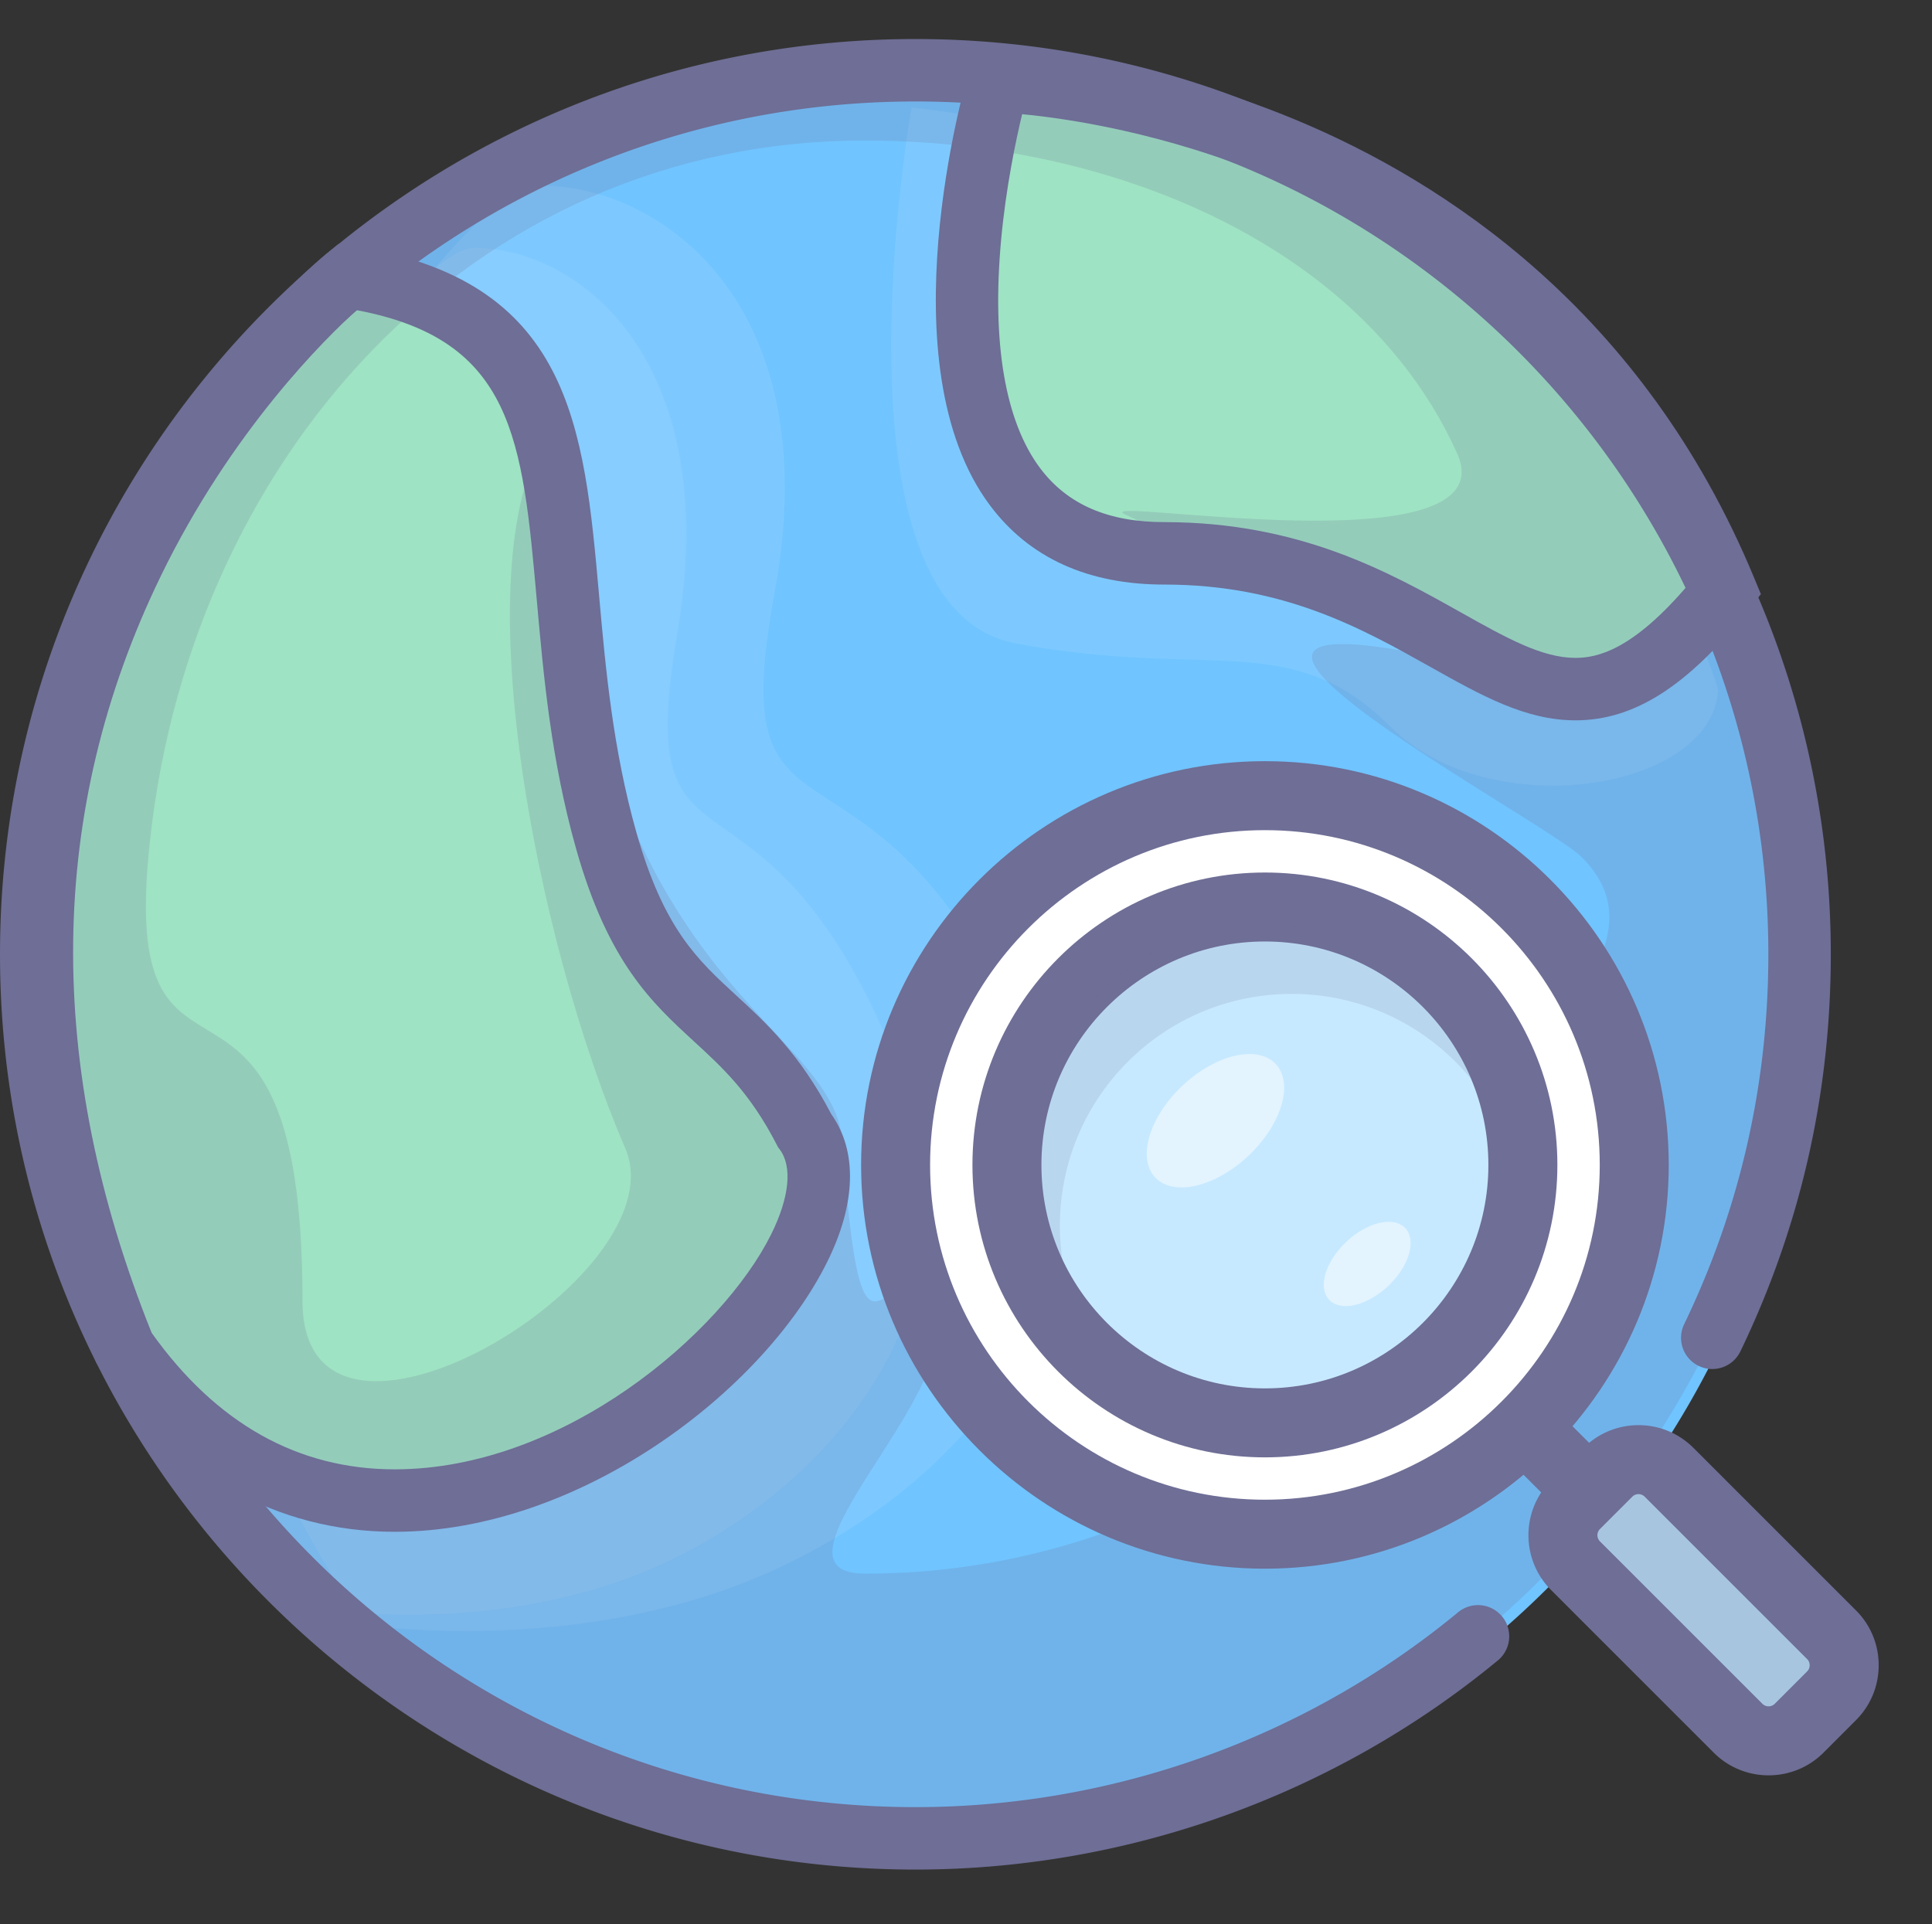 <?xml version="1.0" standalone="no"?><!DOCTYPE svg PUBLIC "-//W3C//DTD SVG 1.1//EN" "http://www.w3.org/Graphics/SVG/1.1/DTD/svg11.dtd"><svg t="1646328931776" class="icon" viewBox="0 0 1028 1024" version="1.1" xmlns="http://www.w3.org/2000/svg" p-id="3196" xmlns:xlink="http://www.w3.org/1999/xlink" width="150.586" height="150"><rect x="0" y="0" width="1028" height="1024" fill="#333333" stroke="none"/><defs><style type="text/css"></style></defs><path d="M491.23 512m-470.461 0a470.461 470.461 0 1 0 940.922 0 470.461 470.461 0 1 0-940.922 0Z" fill="#70C4FF" p-id="3197"></path><path d="M485 57.146s-47.072 265.851 55.388 285.237 146.775-8.308 199.388 44.31 170.843 34.394 174.465-19.386c0 0-72.004-268.622-429.241-310.161zM193.793 864.797s108.667 16.528 208.477-25.106c105.705-44.094 201.465-149.807 147.635-275.559C465.239 366.388 383.374 471.017 412.102 315.785c28.724-155.232-61.528-217.101-124.481-217.101s-337.672 410.466-93.829 766.112z" fill="#A3D9FF" opacity=".26" p-id="3198"></path><path d="M170.971 856.285s94.277 15.631 180.878-23.74c91.714-41.693 174.797-141.665 128.09-260.546-73.458-186.972-144.486-88.038-119.562-234.813s-53.39-205.274-108.002-205.274c-54.62 0-292.972 388.105-81.404 724.373z" fill="#A3D9FF" opacity=".26" p-id="3199"></path><path d="M184.812 147.365c149.417 22.93 95.586 150.559 137.711 299.793 27.337 96.815 68.614 82.667 105.58 154.472 56.464 74.663-216.004 324.006-362.093 115.703-144.802-357.541 118.802-569.968 118.802-569.968z" fill="#9EE3C3" p-id="3200"></path><path d="M210.006 815.166c-62.587 0-117.087-30.535-157.596-88.3l-1.088-1.549-0.71-1.753c-77.101-190.366-39.525-340.318 5.575-432.589 48.863-99.972 115.396-154.285 118.204-156.549l5.703-4.594 7.244 1.113c116.464 17.87 123.401 95.748 131.426 185.925 3.402 38.199 7.257 81.5 19.756 125.772 14.555 51.546 32.48 68.02 53.241 87.099 15.843 14.559 33.78 31.042 50.512 63.106 14.061 19.769 13.288 47.712-2.235 78.912-34.311 68.972-132.016 143.406-230.032 143.406z m-129.307-105.85c34.34 48.19 77.836 72.619 129.307 72.619 90.107 0 174.211-72.586 200.277-124.979 9.791-19.685 11.457-36.201 4.569-45.307l-0.864-1.142-0.656-1.275c-14.202-27.586-28.708-40.916-44.061-55.023-22.427-20.616-45.623-41.926-62.737-102.54-13.342-47.263-17.343-92.205-20.873-131.858-7.668-86.111-12.383-139.057-95.885-154.75-16.445 14.859-66.662 64.066-104.363 141.786-60.398 124.518-61.981 259.928-4.715 402.469z" fill="#6E6E96" p-id="3201"></path><path d="M531.245 43.251s-73.703 251.225 88.258 251.225c164.578 0 195.434 148.985 298.36 19.05-109.759-264.405-386.618-270.275-386.618-270.275z" fill="#9EE3C3" p-id="3202"></path><path d="M838.291 383.332h-0.021c-26.531-0.004-49.963-13.155-77.101-28.384-36.633-20.558-78.156-43.861-141.665-43.861-40.6 0-71.792-14.165-92.707-42.096-56.182-75.032-13.342-224.112-11.494-230.422l3.581-12.204 12.719 0.27c2.953 0.062 73.325 1.94 158.181 37.257 78.559 32.696 184.559 101.439 243.432 243.258l3.747 9.026-6.069 7.66c-32.596 41.149-61.158 59.497-92.603 59.497z m-294.426-322.556c-3.41 14.227-8.574 38.835-11.149 66.529-5.089 54.828 2.069 96.944 20.699 121.801 14.501 19.349 36.114 28.753 66.085 28.753 72.195 0 119.733 26.676 157.932 48.111 24.022 13.479 42.997 24.13 60.842 24.134h0.012c11.822 0 30.66-4.27 60.336-39.304-44.135-100.321-118.266-172.878-220.465-215.738-58.72-24.629-110.914-32.077-134.292-34.286z" fill="#6E6E96" p-id="3203"></path><path d="M487.076 37.385C227.249 37.385 20.77 248.018 20.77 507.846s206.479 470.461 466.307 470.461 470.461-210.633 470.461-470.461S746.904 37.385 487.076 37.385z m339.841 523.922c-16.607 57.985-116.833 40.069-156.644 83.186-32.392 35.084-1.051 134.305-44.538 155.29-50.051 24.143-106.178 37.659-165.467 37.659-65.665 0 80.063-119.778 26.12-149.001-19.191-10.401-29.04 46.889-38.079-80.358-3.319-46.727-70.55-68.394-114.573-175.374-11.058-26.872-31.715-216.075-39.815-205.266-49.847 66.463-8.308 274.761 38.769 383.544 29.755 68.756-171.736 188.26-171.736 81.429 0-211.584-95.499-86.967-82.028-236.317C97.846 246.357 249.659 74.771 460.267 74.771c88.848 0 179.192 25.551 243.702 76.681 30.506 24.163 55.235 54.063 71.302 89.667 28.197 62.487-197.224 22.327-176.729 32.583 41.797 20.919 254.959 98.664 232.412 92.537-294.152-79.934-11.236 67.975 10.642 89.87 36.501 36.492-5.113 71.784-14.68 105.198z" fill="#6E6E96" opacity=".2" p-id="3204"></path><path d="M798.006 772.185l106.166 106.141a18.327 18.327 0 0 0 25.937 0 18.319 18.319 0 0 0 0-25.95l-106.149-106.145a18.356 18.356 0 0 0-25.954 25.954z" fill="#6E6E96" p-id="3205"></path><path d="M673.043 619.936m-196.505 0a196.505 196.505 0 1 0 393.011 0 196.505 196.505 0 1 0-393.011 0Z" fill="#FFFFFF" p-id="3206"></path><path d="M673.043 441.778c98.24 0 178.174 79.921 178.174 178.17 0 98.224-79.926 178.145-178.174 178.145-98.228 0-178.153-79.913-178.153-178.145 0-98.249 79.917-178.17 178.153-178.17z m-214.857 178.162c0 118.47 96.383 214.862 214.857 214.862 118.474 0 214.874-96.392 214.874-214.862 0-118.474-96.392-214.874-214.874-214.874-118.478 0.004-214.857 96.388-214.857 214.874z" fill="#6E6E96" p-id="3207"></path><path d="M673.043 619.94m-137.262 0a137.262 137.262 0 1 0 274.524 0 137.262 137.262 0 1 0-274.524 0Z" fill="#C7E9FF" p-id="3208"></path><path d="M791.954 619.94c0 65.566-53.341 118.91-118.91 118.91-65.561 0-118.91-53.345-118.91-118.91 0-65.574 53.349-118.914 118.91-118.914 65.57 0 118.91 53.341 118.91 118.914z m-118.91-155.618c-85.803 0-155.614 69.815-155.614 155.627 0 85.799 69.811 155.61 155.614 155.61 85.816 0 155.627-69.811 155.627-155.61-0.004-85.824-69.811-155.627-155.627-155.627z" fill="#6E6E96" p-id="3209"></path><path d="M563.978 652.253c0-68.108 55.21-123.313 123.305-123.313 45.24 0 84.765 24.371 106.207 60.689-11.747-55.849-61.283-97.779-120.638-97.779-68.108 0-123.309 55.201-123.309 123.313a122.769 122.769 0 0 0 17.077 62.604 124.497 124.497 0 0 1-2.642-25.513z" fill="#6E6E96" opacity=".15" p-id="3210"></path><path d="M629.182 577.788a25.592 44.019 46.701 1 0 35.103 37.251 25.592 44.019 46.701 1 0-35.103-37.251Z" fill="#FFFFFF" opacity=".5" p-id="3211"></path><path d="M716.395 660.859a16.167 27.802 46.709 1 0 22.172 23.535 16.167 27.802 46.709 1 0-22.172-23.535Z" fill="#FFFFFF" opacity=".5" p-id="3212"></path><path d="M957.271 919.72c-8.923 8.914-23.524 8.914-32.45 0l-86.505-86.518c-8.914-8.918-8.914-23.511 0-32.442l17.305-17.297c8.914-8.918 23.511-8.918 32.438 0l86.518 86.514c8.918 8.923 8.918 23.52-0.012 32.442l-17.293 17.301z" fill="#A8C5E0" p-id="3213"></path><path d="M944.295 906.739a4.661 4.661 0 0 1-6.493 0.004l-86.522-86.518a4.673 4.673 0 0 1 0-6.493l17.305-17.293a4.665 4.665 0 0 1 6.493 0l86.518 86.514c1.13 1.146 1.304 2.521 1.304 3.236 0 0.723-0.166 2.102-1.313 3.248 0.008 0.004-17.301 17.305-17.293 17.301z m43.259 8.661a41.045 41.045 0 0 0 12.071-29.198 40.991 40.991 0 0 0-12.071-29.202l-86.518-86.51c-16.092-16.101-42.291-16.101-58.388 0l-17.305 17.297c-16.096 16.101-16.096 42.295 0 58.4l86.514 86.514c16.092 16.101 42.295 16.101 58.408 0.008-0.004-0.008 17.289-17.314 17.289-17.309z" fill="#6E6E96" p-id="3214"></path><path d="M487.076 994.923C218.5 994.923 0 776.418 0 507.846 0 239.27 218.5 20.77 487.076 20.77c268.572 0 487.076 218.5 487.076 487.076 0 73.932-16.146 144.947-47.986 211.069a16.616 16.616 0 1 1-29.937-14.418c29.655-61.59 44.692-127.754 44.692-196.651C940.922 257.593 737.325 54.001 487.076 54.001 236.823 54.001 33.231 257.593 33.231 507.846c0 250.249 203.592 453.845 453.845 453.845 105.177 0 207.7-36.8 288.681-103.628a16.616 16.616 0 1 1 21.152 25.63c-86.921 71.726-196.954 111.23-309.833 111.23z" fill="#6E6E96" p-id="3215"></path></svg>